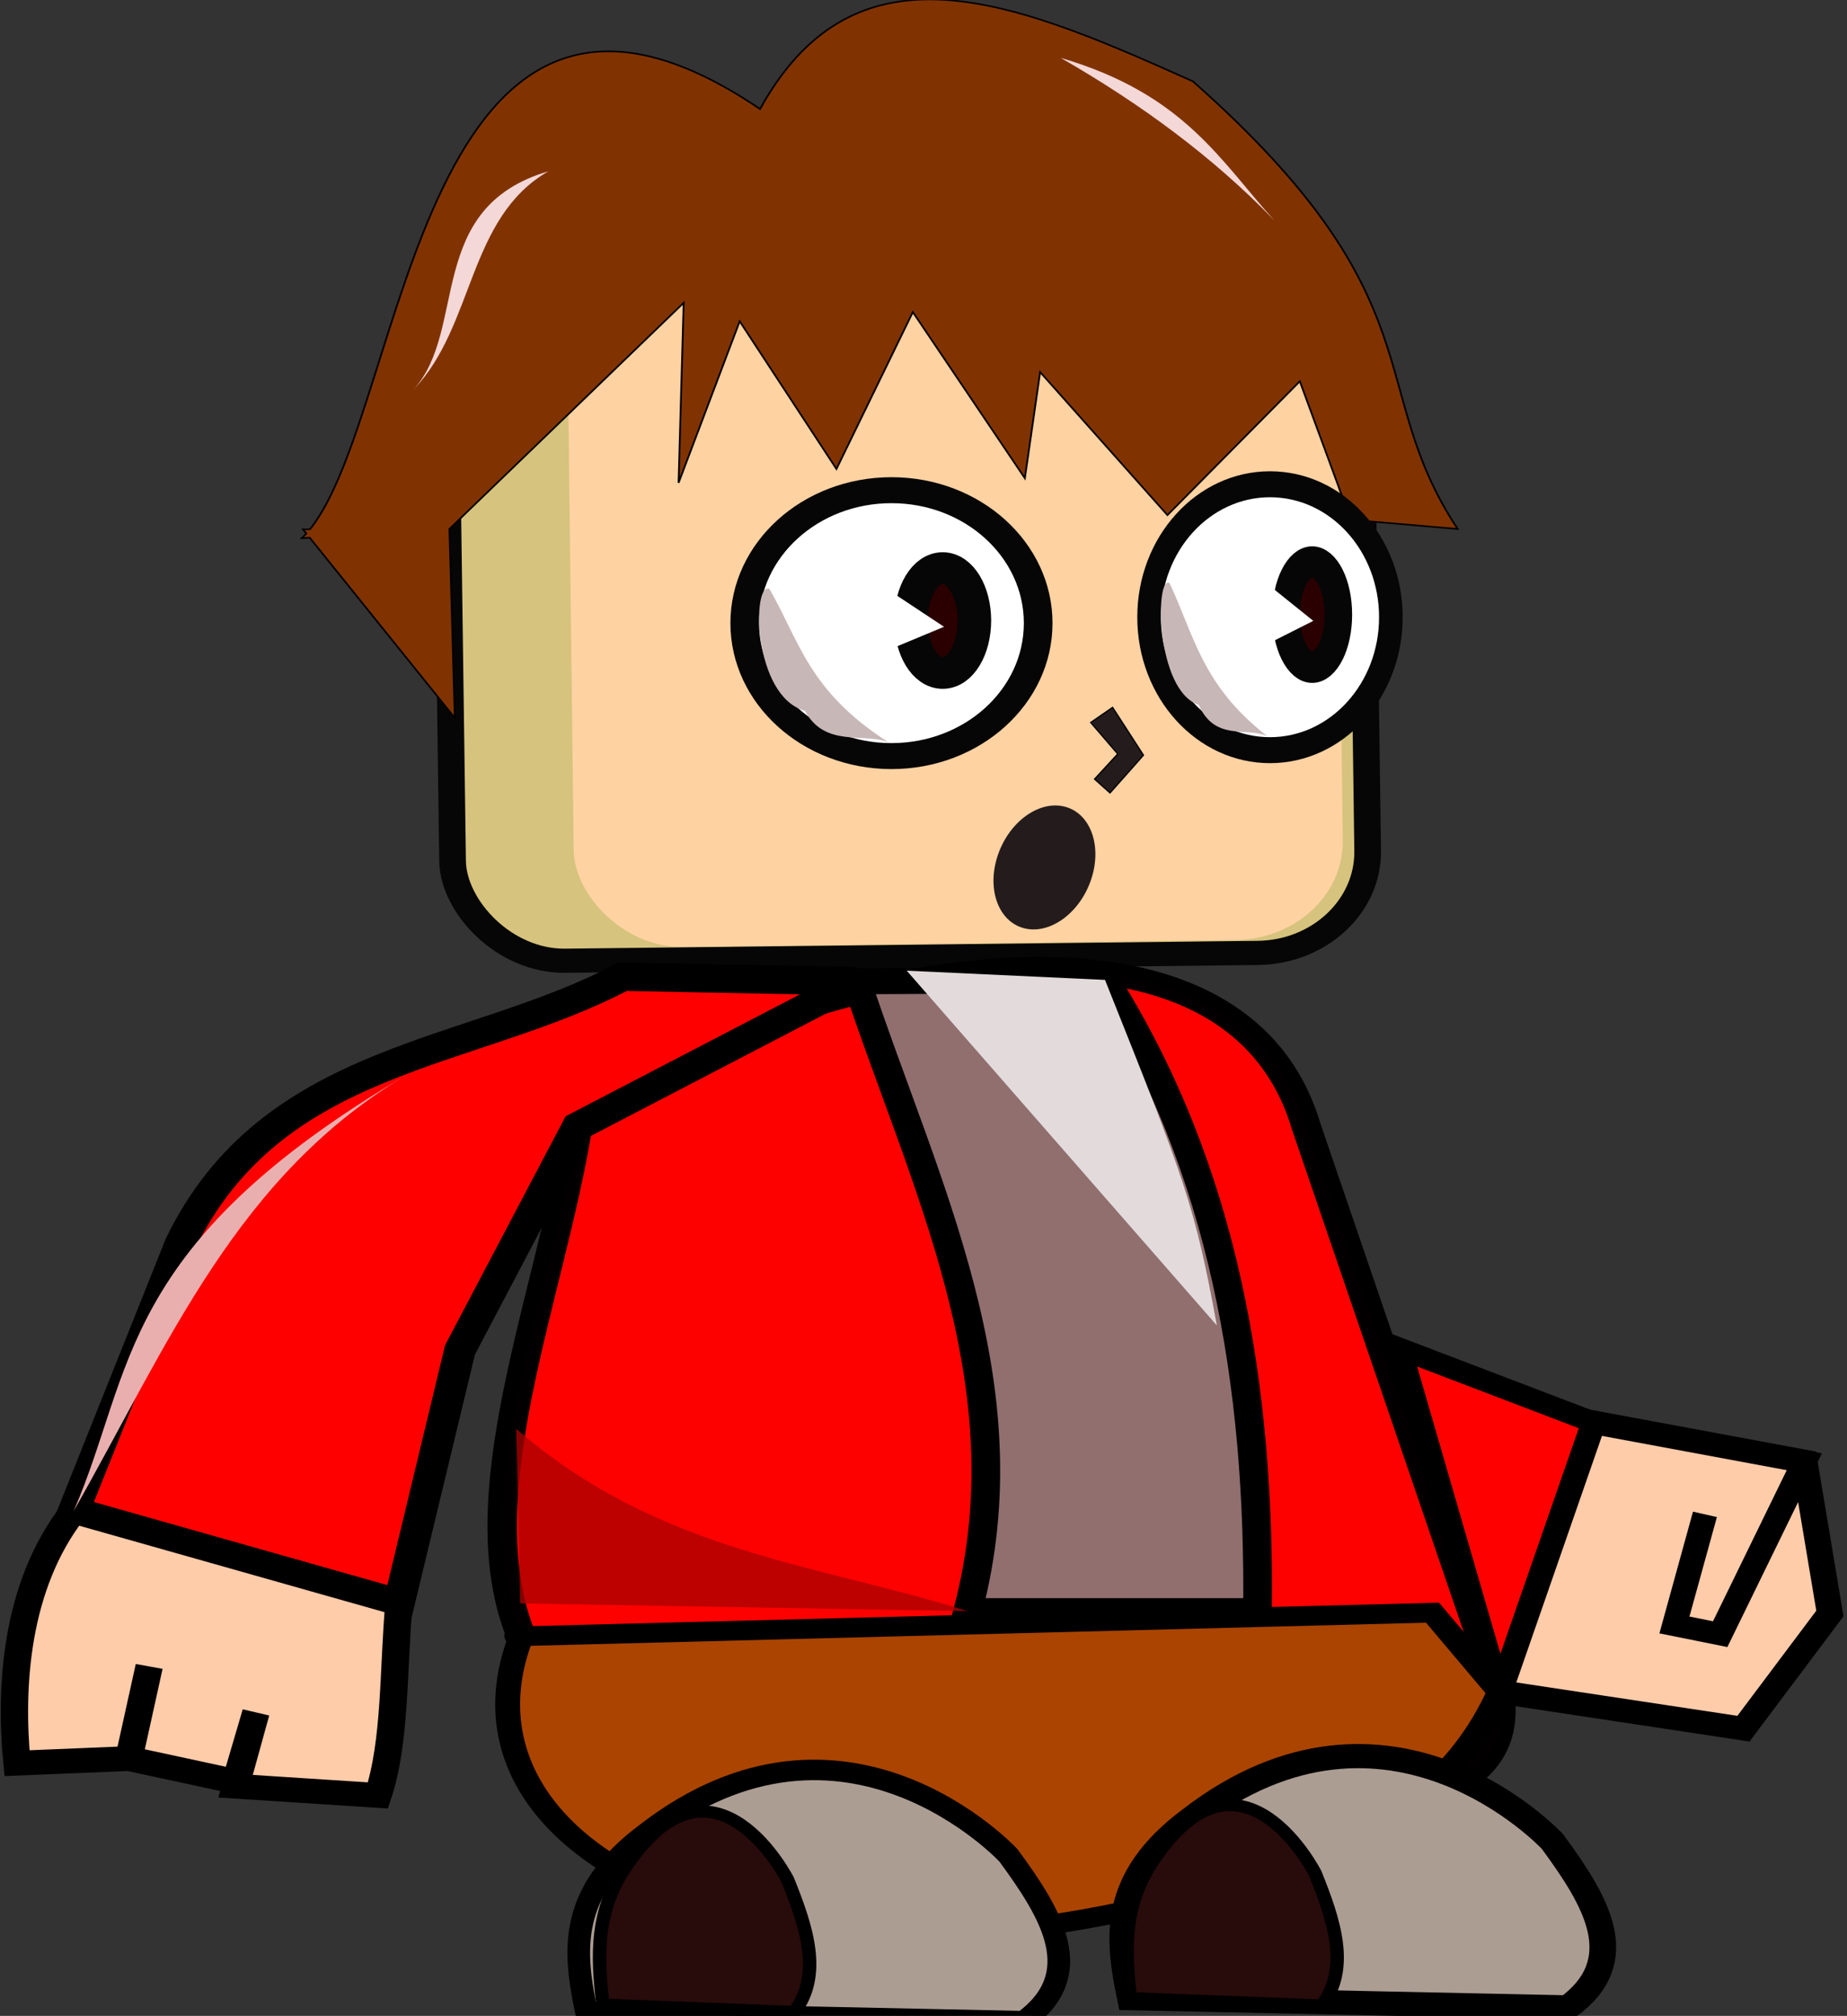 <?xml version="1.0" encoding="UTF-8" standalone="no"?>
<!-- Created with Inkscape (http://www.inkscape.org/) -->

<svg
   xmlns:dc="http://purl.org/dc/elements/1.1/"
   xmlns:cc="http://creativecommons.org/ns#"
   xmlns:rdf="http://www.w3.org/1999/02/22-rdf-syntax-ns#"
   xmlns:svg="http://www.w3.org/2000/svg"
   xmlns="http://www.w3.org/2000/svg"
   xmlns:sodipodi="http://sodipodi.sourceforge.net/DTD/sodipodi-0.dtd"
   xmlns:inkscape="http://www.inkscape.org/namespaces/inkscape"
   width="14.555mm"
   height="15.876mm"
   viewBox="0 0 14.555 15.876"
   version="1.1"
   id="svg8"
   inkscape:version="0.92.3 (2405546, 2018-03-11)">
  <rect x="0" y="0" width="14.555" height="15.876" fill="#333333" stroke="none"/>
  <defs
     id="defs2" />
  <sodipodi:namedview
     id="base"
     pagecolor="#ffffff"
     bordercolor="#666666"
     borderopacity="1.0"
     inkscape:pageopacity="0.0"
     inkscape:pageshadow="2"
     inkscape:zoom="0.35"
     inkscape:cx="392.44888"
     inkscape:cy="90.66612"
     inkscape:document-units="mm"
     inkscape:current-layer="layer1"
     showgrid="false"
     fit-margin-top="0"
     fit-margin-left="0"
     fit-margin-right="0"
     fit-margin-bottom="-0.3"
     inkscape:window-width="1366"
     inkscape:window-height="705"
     inkscape:window-x="-8"
     inkscape:window-y="-8"
     inkscape:window-maximized="1" />
  <g
     inkscape:label="Layer 1"
     inkscape:groupmode="layer"
     id="layer1"
     transform="translate(-94.998,-133.704)">
    <g
       id="g4808"
       transform="matrix(0.053,0,0,0.048,97.095,134.785)">
      <rect
         ry="16.564"
         transform="rotate(-0.714)"
         y="21.502"
         x="26.243"
         height="114.149"
         width="136.071"
         id="rect10"
         style="fill:#d6c37d;fill-opacity:1;stroke:#060606;stroke-width:3.965;stroke-miterlimit:4;stroke-dasharray:none;stroke-opacity:1" />
      <rect
         ry="16.077"
         transform="matrix(1,-0.014,0.011,1,0,0)"
         y="22.906"
         x="44.442"
         height="110.792"
         width="114.346"
         id="rect10-7"
         style="fill:#ffd2a2;fill-opacity:1;stroke:#060606;stroke-width:0;stroke-miterlimit:4;stroke-dasharray:none;stroke-opacity:1" />
      <path
         transform="scale(0.265)"
         id="path4587"
         d="m 374.107,-85.32 c -38.341,-0.584 -71.595,17.082 -96.965,67.84 C 85.15,-160.817 78.915,168.725 24.574,242.732 l -3.877,0.01 1.879,2.576 C 21.729,246.351 20.872,247.328 20,248.235 l 4.479,-0.309 81.408,111.609 -3.029,-117.016 131.428,-140 -2.857,111.43 34.287,-100 54.285,91.428 42.857,-97.143 62.857,102.857 8.57,-65.715 71.43,88.572 L 580,151.092 l 28.572,85.713 60,5.715 C 615.78,154.683 659.178,101.324 520,-34.623 467.55,-60.556 417.561,-84.659 374.107,-85.32 Z"
         style="fill:#803300;stroke:#000000;stroke-width:1px;stroke-linecap:butt;stroke-linejoin:miter;stroke-opacity:1"
         inkscape:connector-curvature="0" />
      <g
         transform="translate(0,5.345)"
         id="g4640">
        <ellipse
           style="fill:#ffffff;fill-opacity:1;stroke:#060606;stroke-width:4.262;stroke-miterlimit:4;stroke-dasharray:none;stroke-opacity:1"
           id="path4603"
           cx="92.982"
           cy="74.372"
           rx="21.814"
           ry="21.814" />
        <g
           id="g4617"
           transform="matrix(-1.039,0,0,1.084,290.673,-17.736)">
          <ellipse
             ry="7.937"
             rx="4.536"
             cy="84.577"
             cx="182.94"
             id="path4605"
             style="fill:#2b0000;fill-opacity:1;stroke:#060606;stroke-width:4.8;stroke-miterlimit:4;stroke-dasharray:none;stroke-opacity:1" />
          <path
             inkscape:connector-curvature="0"
             id="path4613"
             d="m 190.035,80.42 -7.284,5.103 7.725,3.402 z"
             style="fill:#ffffff;stroke:#000000;stroke-width:0;stroke-linecap:butt;stroke-linejoin:miter;stroke-miterlimit:4;stroke-dasharray:none;stroke-opacity:1" />
        </g>
        <path
           style="fill:#c8b7b7;stroke:#000000;stroke-width:0;stroke-linecap:butt;stroke-linejoin:miter;stroke-miterlimit:4;stroke-dasharray:none;stroke-opacity:1"
           d="m 74.835,68.752 c 4.406,8.374 5.763,16.749 17.64,25.123 -3.83,-1.519 -9.427,0.886 -12.359,-5.124 -7.767,-2.343 -7.902,-21.216 -5.281,-19.999 z"
           id="path4633"
           inkscape:connector-curvature="0"
           sodipodi:nodetypes="cccc" />
      </g>
      <g
         id="g4652"
         transform="matrix(0.824,0,0,1,72.645,4.373)">
        <ellipse
           ry="21.814"
           rx="21.814"
           cy="74.372"
           cx="92.982"
           id="ellipse4642"
           style="fill:#ffffff;fill-opacity:1;stroke:#060606;stroke-width:4.262;stroke-miterlimit:4;stroke-dasharray:none;stroke-opacity:1" />
        <g
           transform="matrix(-1.039,0,0,1.084,290.673,-17.736)"
           id="g4648">
          <ellipse
             style="fill:#2b0000;fill-opacity:1;stroke:#060606;stroke-width:4.8;stroke-miterlimit:4;stroke-dasharray:none;stroke-opacity:1"
             id="ellipse4644"
             cx="182.94"
             cy="84.577"
             rx="4.536"
             ry="7.937" />
          <path
             style="fill:#ffffff;stroke:#000000;stroke-width:0;stroke-linecap:butt;stroke-linejoin:miter;stroke-miterlimit:4;stroke-dasharray:none;stroke-opacity:1"
             d="m 190.035,80.42 -7.284,5.103 7.725,3.402 z"
             id="path4646"
             inkscape:connector-curvature="0" />
        </g>
        <path
           sodipodi:nodetypes="cccc"
           inkscape:connector-curvature="0"
           id="path4650"
           d="m 74.835,68.752 c 4.406,8.374 5.763,16.749 17.64,25.123 -3.83,-1.519 -9.427,0.886 -12.359,-5.124 -7.767,-2.343 -7.902,-21.216 -5.281,-19.999 z"
           style="fill:#c8b7b7;stroke:#000000;stroke-width:0;stroke-linecap:butt;stroke-linejoin:miter;stroke-miterlimit:4;stroke-dasharray:none;stroke-opacity:1" />
      </g>
      <path
         sodipodi:nodetypes="ccccccc"
         inkscape:connector-curvature="0"
         id="path4654"
         d="m 125.858,93.54 4.593,7.843 -4.976,6.192 -2.296,-2.27 3.445,-4.128 -4.019,-5.16 z"
         style="fill:#241c1c;stroke:#000000;stroke-width:0.197px;stroke-linecap:butt;stroke-linejoin:miter;stroke-opacity:1" />
      <ellipse
         transform="rotate(17.801)"
         ry="10.424"
         rx="7.216"
         cy="78.686"
         cx="146.811"
         id="path4656"
         style="fill:#241c1c;fill-opacity:1;stroke:#060606;stroke-width:0;stroke-miterlimit:4;stroke-dasharray:none;stroke-opacity:1" />
      <path
         sodipodi:nodetypes="cccc"
         inkscape:connector-curvature="0"
         id="path4660"
         d="m 118.133,-13.033 c 18.405,5.96 23.701,16.86 31.798,26.705 C 140.894,3.331 130.144,-5.431 118.133,-13.033 Z"
         style="fill:#f4d7d7;stroke:#000000;stroke-width:0;stroke-linecap:butt;stroke-linejoin:miter;stroke-miterlimit:4;stroke-dasharray:none;stroke-opacity:1" />
      <path
         style="fill:#f4d7d7;stroke:#000000;stroke-width:0;stroke-linecap:butt;stroke-linejoin:miter;stroke-miterlimit:4;stroke-dasharray:none;stroke-opacity:1"
         d="M 41.973,5.583 C 23.568,11.542 30.032,31.53 21.935,41.374 30.972,31.033 29.963,13.184 41.973,5.583 Z"
         id="path4662"
         inkscape:connector-curvature="0"
         sodipodi:nodetypes="ccc" />
      <path
         sodipodi:nodetypes="cccccc"
         inkscape:connector-curvature="0"
         id="path4729"
         d="m 197.304,210.821 -13.928,44.234 36.286,6.048 12.851,-18.899 -3.78,-24.946 z"
         style="fill:#ffccaa;stroke:#000000;stroke-width:3.865;stroke-linecap:butt;stroke-linejoin:miter;stroke-miterlimit:4;stroke-dasharray:none;stroke-opacity:1" />
      <path
         inkscape:connector-curvature="0"
         id="path4731"
         d="m 213.935,225.94 -4.536,18.143 6.804,1.512 12.53,-28.337 -31.429,-6.437 v 0"
         style="fill:none;stroke:#000000;stroke-width:3.665;stroke-linecap:butt;stroke-linejoin:miter;stroke-miterlimit:4;stroke-dasharray:none;stroke-opacity:1" />
      <g
         transform="translate(-1.512,12.851)"
         id="g4672">
        <g
           transform="matrix(1.207,0,0,1.054,-19.906,-20.157)"
           id="g4681">
          <g
             id="g4676">
            <path
               style="opacity:0.99;fill:#ff0000;stroke:#000000;stroke-width:3.627;stroke-linecap:butt;stroke-linejoin:miter;stroke-miterlimit:4;stroke-dasharray:none;stroke-opacity:1"
               d="m 56.127,160.911 c -3.485,27.024 -13.924,57.461 -6.949,79.352 -8.121,-3.551 126.33,56.16 120.495,8.666 l -23.804,-88.018 c -10.719,-45.613 -78.555,-16.925 -89.742,-1e-5 z"
               id="path4666"
               inkscape:connector-curvature="0"
               sodipodi:nodetypes="ccccc" />
            <path
               style="fill:#aa4400;stroke:#000000;stroke-width:3.065;stroke-linecap:butt;stroke-linejoin:miter;stroke-miterlimit:4;stroke-dasharray:none;stroke-opacity:1"
               d="m 49.178,240.263 112.253,-3.666 8.242,12.332 c -4.675,13.013 -13,20.765 -24.08,25.974 -59.928,28.169 -107.769,2.004 -96.415,-34.64 z"
               id="path4668"
               inkscape:connector-curvature="0"
               sodipodi:nodetypes="cccsc" />
          </g>
        </g>
        <path
           sodipodi:nodetypes="cccccccc"
           inkscape:connector-curvature="0"
           id="path4683"
           d="m 54.532,124.87 c -22.619,13.221 -52.091,12.738 -65.768,43.845 l -15.875,43.845 48.381,15.119 9.071,-41.577 17.497,-36.665 41.467,-23.812 z"
           style="fill:#ff0000;stroke:#000000;stroke-width:4.665;stroke-linecap:butt;stroke-linejoin:miter;stroke-miterlimit:4;stroke-dasharray:none;stroke-opacity:1" />
        <path
           sodipodi:nodetypes="ccccccccccc"
           inkscape:connector-curvature="0"
           id="path4685"
           d="m -27.111,212.56 c -8.715,12.272 -9.501,29.079 -8.418,41.351 l 16.631,-0.756 3.024,-15.119 -3.024,15.119 15.875,3.78 L 6.0922625e-8,245.595 -3.024,257.69 18.143,259.202 c 2.68,-8.87 2.238,-20.862 3.127,-31.523 z"
           style="fill:#ffccaa;stroke:#000000;stroke-width:4.065;stroke-linecap:butt;stroke-linejoin:miter;stroke-miterlimit:4;stroke-dasharray:none;stroke-opacity:1" />
        <path
           sodipodi:nodetypes="cccc"
           inkscape:connector-curvature="0"
           id="path4689"
           d="m 170.089,185.875 28.726,12.095 -13.928,44.234 z"
           style="fill:#ff0000;stroke:#000000;stroke-width:3.465;stroke-linecap:butt;stroke-linejoin:miter;stroke-miterlimit:4;stroke-dasharray:none;stroke-opacity:1" />
        <path
           inkscape:connector-curvature="0"
           id="path4701"
           d="M 230.245,221.038 Z"
           style="fill:none;stroke:#000000;stroke-width:0.265px;stroke-linecap:butt;stroke-linejoin:miter;stroke-opacity:1" />
      </g>
      <path
         sodipodi:nodetypes="cccc"
         inkscape:connector-curvature="0"
         id="path4733"
         d="m -28.623,225.411 c 9.086,-23.003 6.318,-43.664 49.893,-71.815 v 0 c -25.597,16.517 -35.748,44.361 -49.893,71.815 z"
         style="fill:#e9afaf;stroke:#000000;stroke-width:0;stroke-linecap:butt;stroke-linejoin:miter;stroke-miterlimit:4;stroke-dasharray:none;stroke-opacity:1" />
      <path
         sodipodi:nodetypes="ccccc"
         inkscape:connector-curvature="0"
         id="path4735"
         d="m 87.793,138.477 c 10.073,33.534 25.478,66 16.528,103.339 h 43.089 C 147.774,204.653 142.453,169.385 124.732,138.25 Z"
         style="fill:#916f6f;stroke:#000000;stroke-width:4.265;stroke-linecap:butt;stroke-linejoin:miter;stroke-miterlimit:4;stroke-dasharray:none;stroke-opacity:1" />
      <path
         sodipodi:nodetypes="cccc"
         inkscape:connector-curvature="0"
         id="path4743"
         d="M 141.363,194.946 95.25,136.738 124.732,138.25 c 11.992,33.107 13.355,37.042 16.631,56.696 z"
         style="fill:#e3dbdb;stroke:#000000;stroke-width:0;stroke-linecap:butt;stroke-linejoin:miter;stroke-miterlimit:4;stroke-dasharray:none;stroke-opacity:1" />
      <path
         sodipodi:nodetypes="cccc"
         inkscape:connector-curvature="0"
         id="path4745"
         d="m 37.788,240.543 -0.605,-28.639 c 21.157,20.258 44.502,22.102 67.138,29.911 z"
         style="opacity:0.774;fill:#aa0000;stroke:#000000;stroke-width:0;stroke-linecap:butt;stroke-linejoin:miter;stroke-miterlimit:4;stroke-dasharray:none;stroke-opacity:1" />
      <path
         sodipodi:nodetypes="ccccc"
         inkscape:connector-curvature="0"
         id="path4747"
         d="m 47.625,307.583 65.012,1.512 c 9.622,-7.711 4.202,-17.492 -2.268,-27.214 0,0 -24.247,-28.832 -53.673,-3.78 -11.99,9.827 -10.928,19.655 -9.071,29.482 z"
         style="fill:#ac9d93;stroke:#000000;stroke-width:3.365;stroke-linecap:butt;stroke-linejoin:miter;stroke-miterlimit:4;stroke-dasharray:none;stroke-opacity:1" />
      <path
         style="fill:#ac9d93;stroke:#000000;stroke-width:3.965;stroke-linecap:butt;stroke-linejoin:miter;stroke-miterlimit:4;stroke-dasharray:none;stroke-opacity:1"
         d="m 128.512,305.315 65.012,1.512 c 9.622,-7.711 4.202,-17.492 -2.268,-27.214 0,0 -24.247,-28.832 -53.673,-3.78 -11.99,9.827 -10.928,19.655 -9.071,29.482 z"
         id="path4749"
         inkscape:connector-curvature="0"
         sodipodi:nodetypes="ccccc" />
      <path
         style="fill:#280b0b;stroke:#000000;stroke-width:1.988;stroke-linecap:butt;stroke-linejoin:miter;stroke-miterlimit:4;stroke-dasharray:none;stroke-opacity:1"
         d="m 50.074,306.377 28.458,1.206 c 4.212,-6.151 1.839,-13.952 -0.993,-21.708 0,0 -10.614,-22.999 -23.495,-3.015 -5.248,7.839 -4.784,15.678 -3.971,23.517 z"
         id="path4766"
         inkscape:connector-curvature="0"
         sodipodi:nodetypes="ccccc" />
      <path
         sodipodi:nodetypes="ccccc"
         inkscape:connector-curvature="0"
         id="path4768"
         d="m 128.512,305.315 28.458,1.206 c 4.212,-6.151 1.839,-13.952 -0.993,-21.708 0,0 -10.614,-22.999 -23.495,-3.015 -5.248,7.839 -4.784,15.678 -3.971,23.517 z"
         style="fill:#280b0b;stroke:#000000;stroke-width:1.988;stroke-linecap:butt;stroke-linejoin:miter;stroke-miterlimit:4;stroke-dasharray:none;stroke-opacity:1" />
    </g>
  </g>
</svg>
